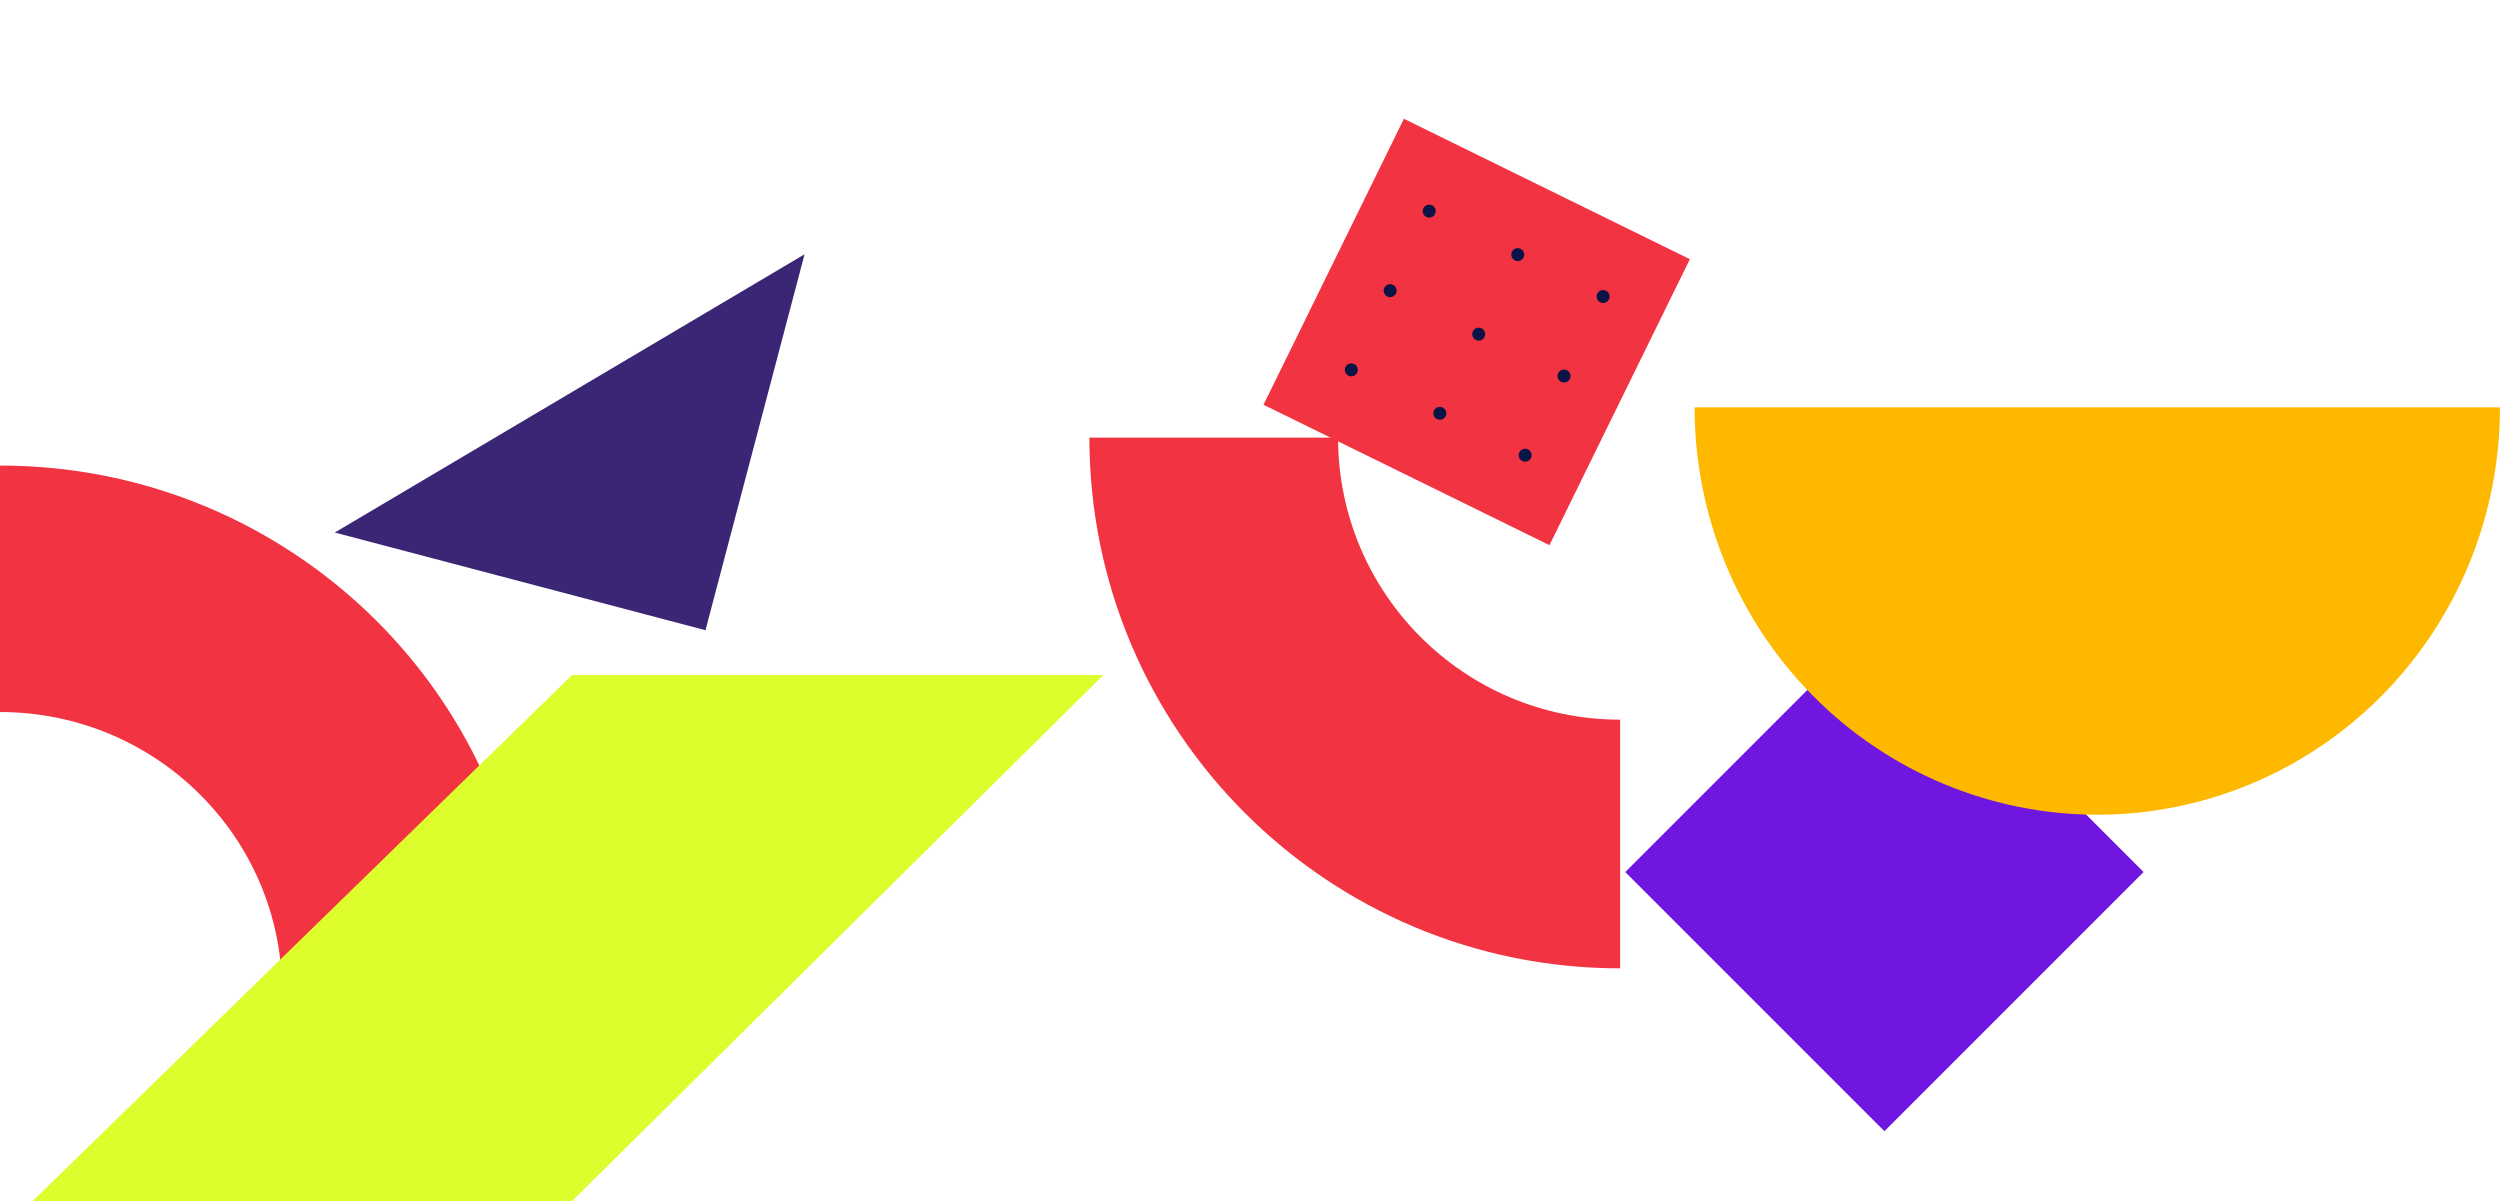 <svg width="537" height="258" viewBox="0 0 537 258" fill="none" xmlns="http://www.w3.org/2000/svg">
<path d="M348 154.584C314.539 154.584 287.416 127.461 287.416 94L234 94C234 156.964 285.036 208 348 208L348 154.584Z" fill="#F23342"/>
<path d="M-1.4112e-05 152.947C33.461 152.947 60.584 179.832 60.584 213L114 213C114 150.588 62.965 100 -2.25612e-07 100L-1.4112e-05 152.947Z" fill="#F23342"/>
<path d="M362.984 55.675L301.559 25.516L271.4 86.941L332.825 117.101L362.984 55.675Z" fill="#F23342"/>
<path d="M318.877 72.388C318.537 73.081 317.702 73.362 317.013 73.024C316.325 72.686 316.039 71.849 316.377 71.16C316.715 70.472 317.552 70.186 318.241 70.524C318.93 70.862 319.215 71.699 318.877 72.388Z" fill="#0B1347"/>
<path d="M334.706 80.16C334.367 80.85 334.652 81.685 335.343 82.024C336.033 82.363 336.868 82.078 337.207 81.387C337.546 80.697 337.261 79.862 336.57 79.523C335.88 79.184 335.045 79.469 334.706 80.16Z" fill="#0B1347"/>
<path d="M297.354 61.82C297.015 62.511 297.3 63.345 297.99 63.684C298.681 64.023 299.515 63.738 299.854 63.048C300.193 62.357 299.908 61.523 299.218 61.184C298.527 60.845 297.693 61.13 297.354 61.82Z" fill="#0B1347"/>
<path d="M310.528 89.394C310.187 90.087 309.352 90.368 308.664 90.03C307.975 89.692 307.689 88.855 308.027 88.166C308.365 87.477 309.203 87.191 309.891 87.529C310.58 87.868 310.866 88.705 310.528 89.394Z" fill="#0B1347"/>
<path d="M328.857 98.393C328.516 99.087 327.681 99.368 326.993 99.03C326.304 98.692 326.018 97.854 326.356 97.165C326.694 96.477 327.532 96.191 328.22 96.529C328.909 96.867 329.195 97.705 328.857 98.393Z" fill="#0B1347"/>
<path d="M291.509 80.056C291.169 80.749 290.334 81.031 289.645 80.692C288.957 80.354 288.671 79.517 289.009 78.828C289.347 78.14 290.184 77.854 290.873 78.192C291.562 78.53 291.848 79.367 291.509 80.056Z" fill="#0B1347"/>
<path d="M327.266 55.304C326.925 55.997 326.09 56.278 325.401 55.94C324.713 55.602 324.427 54.765 324.765 54.076C325.103 53.388 325.94 53.102 326.629 53.44C327.318 53.778 327.604 54.615 327.266 55.304Z" fill="#0B1347"/>
<path d="M343.094 63.076C342.755 63.766 343.04 64.601 343.731 64.94C344.421 65.279 345.256 64.994 345.595 64.303C345.934 63.613 345.649 62.778 344.958 62.439C344.268 62.1 343.433 62.385 343.094 63.076Z" fill="#0B1347"/>
<path d="M305.742 44.736C305.403 45.426 305.688 46.261 306.378 46.6C307.069 46.939 307.904 46.654 308.243 45.964C308.582 45.273 308.297 44.439 307.606 44.1C306.916 43.761 306.081 44.045 305.742 44.736Z" fill="#0B1347"/>
<path d="M71.909 114.386L151.538 135.371L172.819 54.62L71.909 114.386Z" fill="#3B2675"/>
<path d="M460.451 187.312L404.78 131.64L349.108 187.312L404.78 242.984L460.451 187.312Z" fill="#6F16E0"/>
<path d="M364 87.5C364 110.706 373.113 132.962 389.335 149.372C405.557 165.781 427.559 175 450.5 175C473.441 175 495.443 165.781 511.665 149.372C527.887 132.962 537 110.706 537 87.5L450.5 87.5L364 87.5Z" fill="#FFB800"/>
<path d="M122.869 258L7 258L122.869 145L237 145L122.869 258Z" fill="#DDFE2C"/>
</svg>
